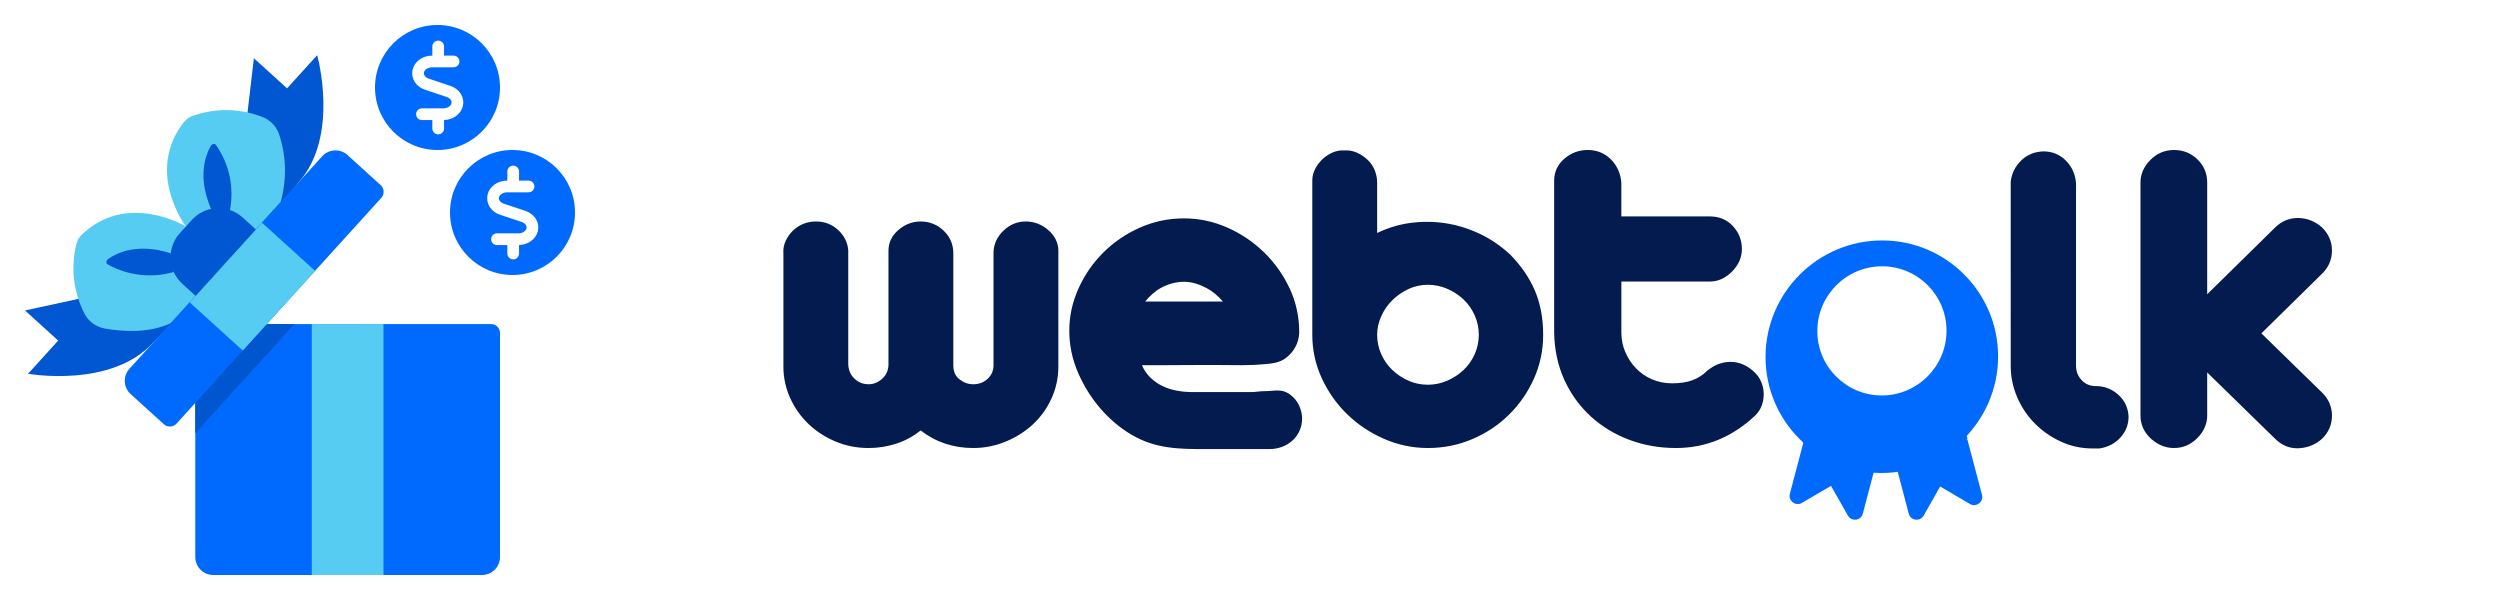 <svg xmlns="http://www.w3.org/2000/svg" width="150" height="36" fill="none" viewBox="0 0 150 36">
    <path fill="#006AFF" fill-rule="evenodd" d="M113.653 27.506l-.36-1.519.998-.2.598-.2.676-.259.399-.2 1.321-1.284.761 2.465-.043.076.043-.011.873 3.314c.112.423-.345.773-.72.552l-1.788-1.05-.989 1.742c-.217.382-.784.312-.896-.111l-.853-3.238-.02-.012.016-.005-.016-.06zm-2.78 3.427l-1.013-1.783-1.747 1.026c-.375.22-.832-.13-.72-.552l.867-3.293-.012-.022.455-1.52.744.447.852.352.599.2 1.276.199h.919l-.45 1.515.016.005-.021.012-.87 3.302c-.111.423-.679.493-.895.111z" clip-rule="evenodd"/>
    <g filter="url(#filter0_d)">
        <path fill="#006AFF" d="M112.927 12.876c-3.847 0-6.985 3.13-6.995 6.977-.01 3.846 3.112 6.976 6.959 6.976 3.847 0 6.985-3.13 6.995-6.976.009-3.847-3.112-6.977-6.959-6.977z"/>
    </g>
    <path fill="#fff" d="M112.925 15.977c-2.137 0-3.881 1.738-3.886 3.875-.006 2.138 1.729 3.876 3.866 3.876s3.88-1.738 3.886-3.876c.005-2.137-1.729-3.875-3.866-3.875z"/>
    <path fill="#031B4E" fill-rule="evenodd" d="M135.683 20.002l3.642 3.553c.393.385.594.853.593 1.385.001.532-.2 1.001-.593 1.386l-.002.002-.002.001c-.391.347-.858.537-1.385.566l-.106.002c-.494.001-.941-.194-1.323-.571l-4.075-3.98v2.58c.001.507-.201.965-.592 1.357-.391.395-.862.599-1.396.598-.513 0-.983-.192-1.392-.567-.412-.375-.624-.846-.623-1.388V10.954c-.001-.505.201-.964.592-1.356.39-.395.873-.6 1.423-.598.55 0 1.027.192 1.41.57.384.375.58.845.578 1.384v6.702l4.075-4.006c.381-.377.841-.57 1.359-.57h.038c.53.01 1.008.202 1.418.566l.001.002.002.002c.393.385.594.853.593 1.386.001.531-.2 1-.593 1.385l-3.642 3.58zm-9.716 6.905l-.008.001h-.402c-.671 0-1.306-.136-1.901-.41-.592-.272-1.114-.635-1.563-1.086-.45-.452-.804-.98-1.062-1.58-.259-.603-.389-1.235-.388-1.894V10.893l.001-.006c.058-.482.267-.903.62-1.249.355-.35.806-.536 1.334-.555h.004c.531-.001.99.187 1.354.556.364.367.567.827.606 1.364v10.935c.001.348.112.631.338.873.227.238.502.354.854.355.511-.001.968.176 1.35.524.385.348.591.794.61 1.316v.003c0 .467-.166.886-.49 1.243-.325.36-.75.58-1.257.655zM105.821 23.58c.002.027.002.054.002.08 0 .215-.035.428-.105.634-.08.236-.211.444-.39.62l-.002.002c-.665.635-1.398 1.122-2.197 1.459-.801.337-1.66.506-2.573.506-.988 0-1.92-.164-2.794-.491-.875-.327-1.647-.795-2.313-1.403-.667-.609-1.196-1.34-1.586-2.19-.39-.854-.595-1.803-.614-2.849v-9.104c-.001-.524.207-.973.612-1.32.4-.348.875-.525 1.404-.524.55-.001 1.023.192 1.396.57.373.377.581.85.62 1.405v2.009h5.301c.567 0 1.043.197 1.398.587.354.385.534.847.533 1.367.001.507-.201.965-.592 1.357-.389.394-.842.599-1.339.598h-5.3v3.053c0 .412.076.8.23 1.165.155.368.369.694.642.98.272.285.593.507.965.668.371.16.774.24 1.212.24.478 0 .883-.063 1.216-.186.333-.124.625-.31.878-.558l.003-.003.003-.003c.409-.345.871-.527 1.373-.536h.036c.493 0 .955.193 1.371.566.197.175.348.376.447.601.099.224.154.458.163.7zm-15.287 1.307c-.628.618-1.361 1.105-2.198 1.46-.839.356-1.725.534-2.658.534-.914 0-1.793-.183-2.63-.548-.837-.364-1.574-.856-2.212-1.473-.637-.618-1.146-1.338-1.526-2.16-.382-.825-.572-1.698-.572-2.615v-9.269c0-.238.06-.472.18-.697.118-.221.265-.414.443-.58.177-.164.38-.295.606-.392.192-.082.39-.124.591-.123.037 0 .074 0 .111.004.037-.003.074-.004.11-.004.22 0 .433.046.636.137.235.106.447.246.633.42.189.176.334.387.433.63.098.242.148.491.148.743v3.025c.62-.297 1.26-.497 1.923-.593.356-.05.712-.076 1.066-.076.355 0 .708.025 1.06.076.704.103 1.39.31 2.055.618.666.309 1.285.726 1.855 1.248l.002.002.002.002c.664.671 1.165 1.397 1.498 2.175.334.78.5 1.665.5 2.654 0 .935-.185 1.817-.557 2.641-.37.823-.87 1.544-1.499 2.16zm-2.051-5.965c-.164-.367-.386-.683-.667-.95-.282-.27-.609-.484-.983-.645-.372-.16-.757-.24-1.155-.24-.417 0-.804.084-1.166.253-.365.17-.688.394-.97.671-.282.278-.505.599-.668.966-.164.367-.245.735-.245 1.108 0 .411.081.797.245 1.162.163.368.385.683.666.951.283.269.605.483.97.645.362.16.75.24 1.168.24.398 0 .783-.08 1.155-.24.374-.162.7-.377.983-.645.281-.268.503-.583.667-.95.163-.366.245-.752.245-1.163 0-.412-.082-.798-.245-1.163zm-11.84 4.506c.109 0 .22.009.329.034.218.052.413.183.589.341.365.333.563.834.564 1.315 0 .53-.221.991-.578 1.315-.356.323-.846.512-1.385.512h-3.804c-1.577 0-3.004-.007-4.446-.85-1.437-.84-2.54-2.177-3.2-3.667-.37-.834-.555-1.699-.555-2.59 0-.874.186-1.72.556-2.537.369-.815.866-1.534 1.492-2.155.625-.622 1.355-1.116 2.188-1.488.835-.37 1.72-.556 2.648-.555.911 0 1.786.19 2.621.561.833.371 1.567.874 2.201 1.495.635.621 1.142 1.35 1.52 2.155.38.81.57 1.708.57 2.599 0 .038 0 .076-.003.113-.032.555-.316 1.071-.75 1.417-.196.159-.407.25-.623.306-.217.056-.44.078-.668.099-.44.041-.882.062-1.324.062h-.143c-.568-.006-1.132-.012-1.699-.012h-.384c-.996.006-1.99.015-2.987.015h-.85c.016.04.035.085.062.14.08.161.215.378.432.595.435.434 1.196.875 2.541.876h3.54c.235 0 .486-.054.75-.055h.077c.231.001.473-.04.719-.04zm-5.602-6.521c-.521 0-.984.149-1.393.371-.346.188-.659.482-.94.812h4.664c-.28-.324-.596-.603-.95-.791-.422-.224-.881-.392-1.38-.392zm-9.076 8.563c-.47.433-1.015.776-1.635 1.03-.622.254-1.27.381-1.939.381-1.193 0-2.247-.354-3.15-1.054-.443.35-.925.615-1.447.786-.545.178-1.105.268-1.678.268-.708 0-1.374-.132-1.997-.396-.62-.262-1.16-.615-1.62-1.058-.46-.442-.824-.96-1.092-1.553-.268-.593-.403-1.221-.403-1.88v-6.806c-.002-.035-.004-.07-.004-.105 0-.216.046-.428.14-.629.108-.232.252-.436.43-.61.177-.176.386-.312.623-.41.238-.097.496-.145.771-.145.51-.002.959.172 1.323.511.363.337.57.747.608 1.213v6.866c.02.347.143.622.377.844.237.223.51.33.844.332.293 0 .555-.103.804-.32.242-.214.37-.482.388-.829V15.05c-.001-.49.203-.916.598-1.253.39-.336.84-.509 1.334-.508.53-.002.997.186 1.38.554.383.366.58.822.579 1.345v6.723c.002.384.124.655.37.848.256.2.526.295.822.296.353-.001.637-.11.872-.331.234-.223.347-.487.348-.813v-6.723c0-.506.196-.956.579-1.33.381-.377.839-.57 1.353-.57.511 0 .971.178 1.363.524.392.346.597.766.596 1.238v6.944c0 .677-.14 1.32-.417 1.923-.277.601-.65 1.12-1.12 1.553z" clip-rule="evenodd"/>
    <path fill="#0057D1" d="M9.206 20.538c-2.527 2.787-7.522 1.887-7.522 1.887l1.807-1.99L1.5 18.628l12.268-2.663-4.562 4.574z"/>
    <path fill="#0057D1" d="M13.74 16.202l1.493-12.707 1.99 1.806 1.807-1.99s1.38 4.883-1.15 7.67l-4.14 5.221z"/>
    <path fill="#56CCF2" d="M13.958 15.303l-2.804-1.711s-3.522-2.151-6.268.509c-.155.153-.262.35-.308.563-.348 1.418-.164 2.915.518 4.208.253.442.688.75 1.19.84.932.166 2.609.323 3.965-.325l3.707-4.084z"/>
    <path fill="#56CCF2" d="M13.128 16.217l-1.975-2.625s-2.48-3.297-.1-6.288c.139-.169.323-.294.531-.36 1.379-.484 2.887-.446 4.24.107.464.208.812.61.952 1.1.41 1.292.431 2.676.06 3.98l-3.708 4.086z"/>
    <path fill="#006AFF" d="M30 19.981v13.443c-.002.594-.482 1.074-1.076 1.076H12.793c-.594-.002-1.074-.482-1.076-1.076v-13.98h17.745c.297 0 .538.24.538.537z"/>
    <path fill="#0056CF" d="M17.664 19.443l-5.947 6.555v-6.555h5.947z"/>
    <path fill="#56CCF2" d="M18.707 19.443h4.302V34.5h-4.302V19.443z"/>
    <path fill="#0057D1" d="M10.249 15.2c-.764-.252-2.388-.607-3.759.339-.123.086-.145.258-.032.323 1.208.677 2.638.842 3.969.457l-.178-1.119zM12.663 12.533c-.323-.736-.828-2.317-.021-3.77.07-.134.247-.171.317-.064.797 1.134 1.1 2.543.839 3.904v.005l-1.135-.075z"/>
    <path fill="#006AFF" d="M7.766 22.127L19.33 9.377c.399-.44 1.079-.474 1.52-.075l1.991 1.807c.22.2.237.54.038.76L10.592 25.416c-.2.22-.54.237-.76.037L7.84 23.647c-.44-.4-.473-1.08-.074-1.52z"/>
    <path fill="#56CCF2" d="M11.38 18.143l4.336-4.782 3.188 2.89-4.336 4.782-3.188-2.89z"/>
    <path fill="#0057D1" d="M15.35 13.768l-.797-.723c-.422-.384-.98-.584-1.55-.556-.57.027-1.105.28-1.488.703l-.723.797c-.798.88-.732 2.24.147 3.039l.797.722 3.614-3.982z"/>
    <circle cx="26.25" cy="5.25" r="3.75" fill="#006AFF"/>
    <path stroke="#fff" stroke-linecap="round" stroke-linejoin="round" stroke-width=".703" d="M27.212 3.688h-1.284c-.197 0-.388.057-.54.162-.151.104-.255.25-.292.411-.037.162-.006.329.088.473.094.144.245.257.428.318l1.304.436c.183.061.334.174.428.318.094.145.125.312.088.473-.037.162-.14.307-.293.412-.151.104-.342.162-.539.162h-1.283"/>
    <path stroke="#fff" stroke-linecap="round" stroke-width=".703" d="M26.291 3.336L26.291 2.789M26.291 7.711L26.291 7.164"/>
    <circle cx="30.75" cy="12.75" r="3.75" fill="#006AFF"/>
    <path stroke="#fff" stroke-linecap="round" stroke-linejoin="round" stroke-width=".703" d="M31.712 11.188h-1.284c-.197 0-.388.057-.54.162-.151.104-.255.25-.292.411-.037.162-.006.329.088.473.094.144.245.257.428.318l1.304.436c.183.061.334.174.428.318.094.145.125.312.088.473-.037.162-.14.307-.293.412-.151.104-.342.162-.539.162h-1.283"/>
    <path stroke="#fff" stroke-linecap="round" stroke-width=".703" d="M30.791 10.836L30.791 10.289M30.791 15.211L30.791 14.664"/>
    <defs>
        <filter id="filter0_d" width="17.054" height="17.054" x="104.382" y="12.876" color-interpolation-filters="sRGB" filterUnits="userSpaceOnUse">
            <feFlood flood-opacity="0" result="BackgroundImageFix"/>
            <feColorMatrix in="SourceAlpha" values="0 0 0 0 0 0 0 0 0 0 0 0 0 0 0 0 0 0 127 0"/>
            <feOffset dy="1.55"/>
            <feGaussianBlur stdDeviation=".775"/>
            <feColorMatrix values="0 0 0 0 0 0 0 0 0 0 0 0 0 0 0 0 0 0 0.6 0"/>
            <feBlend in2="BackgroundImageFix" result="effect1_dropShadow"/>
            <feBlend in="SourceGraphic" in2="effect1_dropShadow" result="shape"/>
        </filter>
    </defs>
</svg>